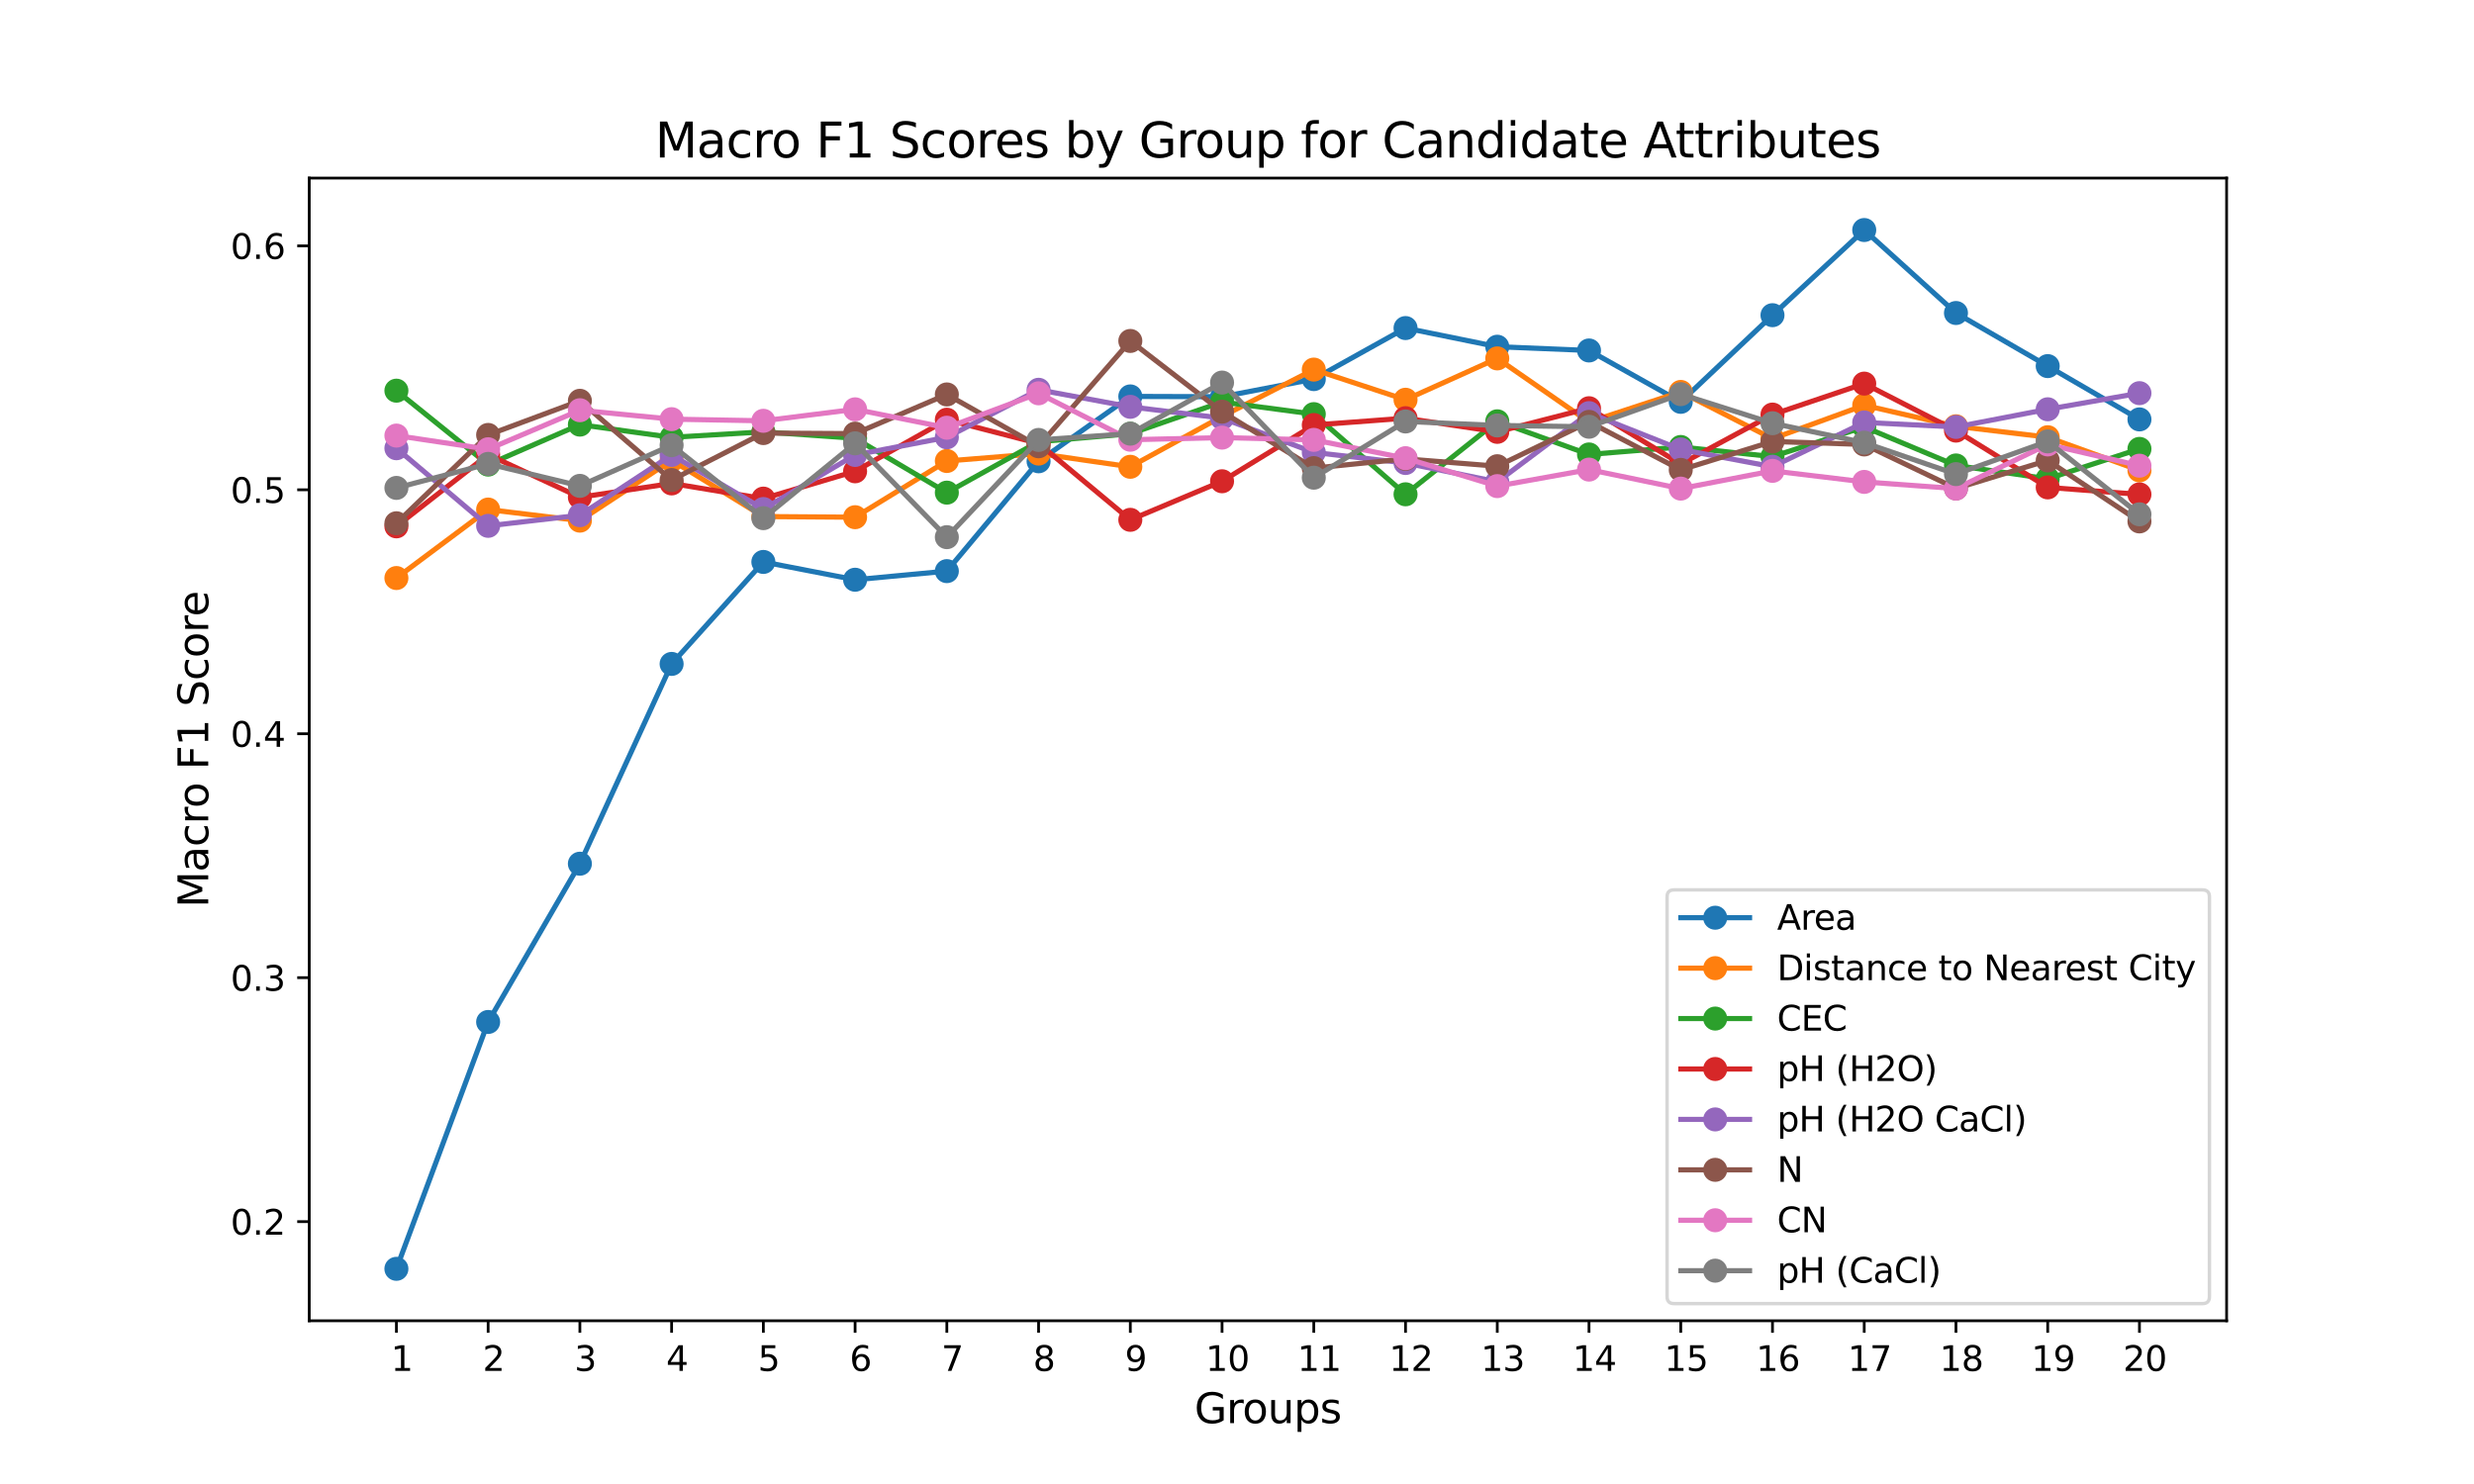 <?xml version="1.0" encoding="utf-8" standalone="no"?>
<!DOCTYPE svg PUBLIC "-//W3C//DTD SVG 1.1//EN"
  "http://www.w3.org/Graphics/SVG/1.1/DTD/svg11.dtd">
<svg xmlns:xlink="http://www.w3.org/1999/xlink" width="720pt" height="432pt" viewBox="0 0 720 432" xmlns="http://www.w3.org/2000/svg" version="1.1">
 <defs>
  <style type="text/css">*{stroke-linejoin: round; stroke-linecap: butt}</style>
 </defs>
 <g id="figure_1">
  <g id="patch_1">
   <path d="M 0 432 
L 720 432 
L 720 0 
L 0 0 
z
" style="fill: #ffffff"/>
  </g>
  <g id="axes_1">
   <g id="patch_2">
    <path d="M 90 384.48 
L 648 384.48 
L 648 51.84 
L 90 51.84 
z
" style="fill: #ffffff"/>
   </g>
   <g id="matplotlib.axis_1">
    <g id="xtick_1">
     <g id="line2d_1">
      <defs>
       <path id="m018e4e21be" d="M 0 0 
L 0 3.5 
" style="stroke: #000000; stroke-width: 0.8"/>
      </defs>
      <g>
       <use xlink:href="#m018e4e21be" x="115.364" y="384.48" style="stroke: #000000; stroke-width: 0.8"/>
      </g>
     </g>
     <g id="text_1">
      <!--  1 -->
      <g transform="translate(110.593 399.078) scale(0.1 -0.1)">
       <defs>
        <path id="DejaVuSans-20" transform="scale(0.016)"/>
        <path id="DejaVuSans-31" d="M 794 531 
L 1825 531 
L 1825 4091 
L 703 3866 
L 703 4441 
L 1819 4666 
L 2450 4666 
L 2450 531 
L 3481 531 
L 3481 0 
L 794 0 
L 794 531 
z
" transform="scale(0.016)"/>
       </defs>
       <use xlink:href="#DejaVuSans-20"/>
       <use xlink:href="#DejaVuSans-31" x="31.787"/>
      </g>
     </g>
    </g>
    <g id="xtick_2">
     <g id="line2d_2">
      <g>
       <use xlink:href="#m018e4e21be" x="142.062" y="384.48" style="stroke: #000000; stroke-width: 0.8"/>
      </g>
     </g>
     <g id="text_2">
      <!--  2 -->
      <g transform="translate(137.292 399.078) scale(0.1 -0.1)">
       <defs>
        <path id="DejaVuSans-32" d="M 1228 531 
L 3431 531 
L 3431 0 
L 469 0 
L 469 531 
Q 828 903 1448 1529 
Q 2069 2156 2228 2338 
Q 2531 2678 2651 2914 
Q 2772 3150 2772 3378 
Q 2772 3750 2511 3984 
Q 2250 4219 1831 4219 
Q 1534 4219 1204 4116 
Q 875 4013 500 3803 
L 500 4441 
Q 881 4594 1212 4672 
Q 1544 4750 1819 4750 
Q 2544 4750 2975 4387 
Q 3406 4025 3406 3419 
Q 3406 3131 3298 2873 
Q 3191 2616 2906 2266 
Q 2828 2175 2409 1742 
Q 1991 1309 1228 531 
z
" transform="scale(0.016)"/>
       </defs>
       <use xlink:href="#DejaVuSans-20"/>
       <use xlink:href="#DejaVuSans-32" x="31.787"/>
      </g>
     </g>
    </g>
    <g id="xtick_3">
     <g id="line2d_3">
      <g>
       <use xlink:href="#m018e4e21be" x="168.761" y="384.48" style="stroke: #000000; stroke-width: 0.8"/>
      </g>
     </g>
     <g id="text_3">
      <!--  3 -->
      <g transform="translate(163.99 399.078) scale(0.1 -0.1)">
       <defs>
        <path id="DejaVuSans-33" d="M 2597 2516 
Q 3050 2419 3304 2112 
Q 3559 1806 3559 1356 
Q 3559 666 3084 287 
Q 2609 -91 1734 -91 
Q 1441 -91 1130 -33 
Q 819 25 488 141 
L 488 750 
Q 750 597 1062 519 
Q 1375 441 1716 441 
Q 2309 441 2620 675 
Q 2931 909 2931 1356 
Q 2931 1769 2642 2001 
Q 2353 2234 1838 2234 
L 1294 2234 
L 1294 2753 
L 1863 2753 
Q 2328 2753 2575 2939 
Q 2822 3125 2822 3475 
Q 2822 3834 2567 4026 
Q 2313 4219 1838 4219 
Q 1578 4219 1281 4162 
Q 984 4106 628 3988 
L 628 4550 
Q 988 4650 1302 4700 
Q 1616 4750 1894 4750 
Q 2613 4750 3031 4423 
Q 3450 4097 3450 3541 
Q 3450 3153 3228 2886 
Q 3006 2619 2597 2516 
z
" transform="scale(0.016)"/>
       </defs>
       <use xlink:href="#DejaVuSans-20"/>
       <use xlink:href="#DejaVuSans-33" x="31.787"/>
      </g>
     </g>
    </g>
    <g id="xtick_4">
     <g id="line2d_4">
      <g>
       <use xlink:href="#m018e4e21be" x="195.459" y="384.48" style="stroke: #000000; stroke-width: 0.8"/>
      </g>
     </g>
     <g id="text_4">
      <!--  4 -->
      <g transform="translate(190.689 399.078) scale(0.1 -0.1)">
       <defs>
        <path id="DejaVuSans-34" d="M 2419 4116 
L 825 1625 
L 2419 1625 
L 2419 4116 
z
M 2253 4666 
L 3047 4666 
L 3047 1625 
L 3713 1625 
L 3713 1100 
L 3047 1100 
L 3047 0 
L 2419 0 
L 2419 1100 
L 313 1100 
L 313 1709 
L 2253 4666 
z
" transform="scale(0.016)"/>
       </defs>
       <use xlink:href="#DejaVuSans-20"/>
       <use xlink:href="#DejaVuSans-34" x="31.787"/>
      </g>
     </g>
    </g>
    <g id="xtick_5">
     <g id="line2d_5">
      <g>
       <use xlink:href="#m018e4e21be" x="222.158" y="384.48" style="stroke: #000000; stroke-width: 0.8"/>
      </g>
     </g>
     <g id="text_5">
      <!--  5 -->
      <g transform="translate(217.388 399.078) scale(0.1 -0.1)">
       <defs>
        <path id="DejaVuSans-35" d="M 691 4666 
L 3169 4666 
L 3169 4134 
L 1269 4134 
L 1269 2991 
Q 1406 3038 1543 3061 
Q 1681 3084 1819 3084 
Q 2600 3084 3056 2656 
Q 3513 2228 3513 1497 
Q 3513 744 3044 326 
Q 2575 -91 1722 -91 
Q 1428 -91 1123 -41 
Q 819 9 494 109 
L 494 744 
Q 775 591 1075 516 
Q 1375 441 1709 441 
Q 2250 441 2565 725 
Q 2881 1009 2881 1497 
Q 2881 1984 2565 2268 
Q 2250 2553 1709 2553 
Q 1456 2553 1204 2497 
Q 953 2441 691 2322 
L 691 4666 
z
" transform="scale(0.016)"/>
       </defs>
       <use xlink:href="#DejaVuSans-20"/>
       <use xlink:href="#DejaVuSans-35" x="31.787"/>
      </g>
     </g>
    </g>
    <g id="xtick_6">
     <g id="line2d_6">
      <g>
       <use xlink:href="#m018e4e21be" x="248.856" y="384.48" style="stroke: #000000; stroke-width: 0.8"/>
      </g>
     </g>
     <g id="text_6">
      <!--  6 -->
      <g transform="translate(244.086 399.078) scale(0.1 -0.1)">
       <defs>
        <path id="DejaVuSans-36" d="M 2113 2584 
Q 1688 2584 1439 2293 
Q 1191 2003 1191 1497 
Q 1191 994 1439 701 
Q 1688 409 2113 409 
Q 2538 409 2786 701 
Q 3034 994 3034 1497 
Q 3034 2003 2786 2293 
Q 2538 2584 2113 2584 
z
M 3366 4563 
L 3366 3988 
Q 3128 4100 2886 4159 
Q 2644 4219 2406 4219 
Q 1781 4219 1451 3797 
Q 1122 3375 1075 2522 
Q 1259 2794 1537 2939 
Q 1816 3084 2150 3084 
Q 2853 3084 3261 2657 
Q 3669 2231 3669 1497 
Q 3669 778 3244 343 
Q 2819 -91 2113 -91 
Q 1303 -91 875 529 
Q 447 1150 447 2328 
Q 447 3434 972 4092 
Q 1497 4750 2381 4750 
Q 2619 4750 2861 4703 
Q 3103 4656 3366 4563 
z
" transform="scale(0.016)"/>
       </defs>
       <use xlink:href="#DejaVuSans-20"/>
       <use xlink:href="#DejaVuSans-36" x="31.787"/>
      </g>
     </g>
    </g>
    <g id="xtick_7">
     <g id="line2d_7">
      <g>
       <use xlink:href="#m018e4e21be" x="275.555" y="384.48" style="stroke: #000000; stroke-width: 0.8"/>
      </g>
     </g>
     <g id="text_7">
      <!--  7 -->
      <g transform="translate(270.785 399.078) scale(0.1 -0.1)">
       <defs>
        <path id="DejaVuSans-37" d="M 525 4666 
L 3525 4666 
L 3525 4397 
L 1831 0 
L 1172 0 
L 2766 4134 
L 525 4134 
L 525 4666 
z
" transform="scale(0.016)"/>
       </defs>
       <use xlink:href="#DejaVuSans-20"/>
       <use xlink:href="#DejaVuSans-37" x="31.787"/>
      </g>
     </g>
    </g>
    <g id="xtick_8">
     <g id="line2d_8">
      <g>
       <use xlink:href="#m018e4e21be" x="302.254" y="384.48" style="stroke: #000000; stroke-width: 0.8"/>
      </g>
     </g>
     <g id="text_8">
      <!--  8 -->
      <g transform="translate(297.483 399.078) scale(0.1 -0.1)">
       <defs>
        <path id="DejaVuSans-38" d="M 2034 2216 
Q 1584 2216 1326 1975 
Q 1069 1734 1069 1313 
Q 1069 891 1326 650 
Q 1584 409 2034 409 
Q 2484 409 2743 651 
Q 3003 894 3003 1313 
Q 3003 1734 2745 1975 
Q 2488 2216 2034 2216 
z
M 1403 2484 
Q 997 2584 770 2862 
Q 544 3141 544 3541 
Q 544 4100 942 4425 
Q 1341 4750 2034 4750 
Q 2731 4750 3128 4425 
Q 3525 4100 3525 3541 
Q 3525 3141 3298 2862 
Q 3072 2584 2669 2484 
Q 3125 2378 3379 2068 
Q 3634 1759 3634 1313 
Q 3634 634 3220 271 
Q 2806 -91 2034 -91 
Q 1263 -91 848 271 
Q 434 634 434 1313 
Q 434 1759 690 2068 
Q 947 2378 1403 2484 
z
M 1172 3481 
Q 1172 3119 1398 2916 
Q 1625 2713 2034 2713 
Q 2441 2713 2670 2916 
Q 2900 3119 2900 3481 
Q 2900 3844 2670 4047 
Q 2441 4250 2034 4250 
Q 1625 4250 1398 4047 
Q 1172 3844 1172 3481 
z
" transform="scale(0.016)"/>
       </defs>
       <use xlink:href="#DejaVuSans-20"/>
       <use xlink:href="#DejaVuSans-38" x="31.787"/>
      </g>
     </g>
    </g>
    <g id="xtick_9">
     <g id="line2d_9">
      <g>
       <use xlink:href="#m018e4e21be" x="328.952" y="384.48" style="stroke: #000000; stroke-width: 0.8"/>
      </g>
     </g>
     <g id="text_9">
      <!--  9 -->
      <g transform="translate(324.182 399.078) scale(0.1 -0.1)">
       <defs>
        <path id="DejaVuSans-39" d="M 703 97 
L 703 672 
Q 941 559 1184 500 
Q 1428 441 1663 441 
Q 2288 441 2617 861 
Q 2947 1281 2994 2138 
Q 2813 1869 2534 1725 
Q 2256 1581 1919 1581 
Q 1219 1581 811 2004 
Q 403 2428 403 3163 
Q 403 3881 828 4315 
Q 1253 4750 1959 4750 
Q 2769 4750 3195 4129 
Q 3622 3509 3622 2328 
Q 3622 1225 3098 567 
Q 2575 -91 1691 -91 
Q 1453 -91 1209 -44 
Q 966 3 703 97 
z
M 1959 2075 
Q 2384 2075 2632 2365 
Q 2881 2656 2881 3163 
Q 2881 3666 2632 3958 
Q 2384 4250 1959 4250 
Q 1534 4250 1286 3958 
Q 1038 3666 1038 3163 
Q 1038 2656 1286 2365 
Q 1534 2075 1959 2075 
z
" transform="scale(0.016)"/>
       </defs>
       <use xlink:href="#DejaVuSans-20"/>
       <use xlink:href="#DejaVuSans-39" x="31.787"/>
      </g>
     </g>
    </g>
    <g id="xtick_10">
     <g id="line2d_10">
      <g>
       <use xlink:href="#m018e4e21be" x="355.651" y="384.48" style="stroke: #000000; stroke-width: 0.8"/>
      </g>
     </g>
     <g id="text_10">
      <!--  10 -->
      <g transform="translate(347.699 399.078) scale(0.1 -0.1)">
       <defs>
        <path id="DejaVuSans-30" d="M 2034 4250 
Q 1547 4250 1301 3770 
Q 1056 3291 1056 2328 
Q 1056 1369 1301 889 
Q 1547 409 2034 409 
Q 2525 409 2770 889 
Q 3016 1369 3016 2328 
Q 3016 3291 2770 3770 
Q 2525 4250 2034 4250 
z
M 2034 4750 
Q 2819 4750 3233 4129 
Q 3647 3509 3647 2328 
Q 3647 1150 3233 529 
Q 2819 -91 2034 -91 
Q 1250 -91 836 529 
Q 422 1150 422 2328 
Q 422 3509 836 4129 
Q 1250 4750 2034 4750 
z
" transform="scale(0.016)"/>
       </defs>
       <use xlink:href="#DejaVuSans-20"/>
       <use xlink:href="#DejaVuSans-31" x="31.787"/>
       <use xlink:href="#DejaVuSans-30" x="95.41"/>
      </g>
     </g>
    </g>
    <g id="xtick_11">
     <g id="line2d_11">
      <g>
       <use xlink:href="#m018e4e21be" x="382.349" y="384.48" style="stroke: #000000; stroke-width: 0.8"/>
      </g>
     </g>
     <g id="text_11">
      <!--  11 -->
      <g transform="translate(374.398 399.078) scale(0.1 -0.1)">
       <use xlink:href="#DejaVuSans-20"/>
       <use xlink:href="#DejaVuSans-31" x="31.787"/>
       <use xlink:href="#DejaVuSans-31" x="95.41"/>
      </g>
     </g>
    </g>
    <g id="xtick_12">
     <g id="line2d_12">
      <g>
       <use xlink:href="#m018e4e21be" x="409.048" y="384.48" style="stroke: #000000; stroke-width: 0.8"/>
      </g>
     </g>
     <g id="text_12">
      <!--  12 -->
      <g transform="translate(401.096 399.078) scale(0.1 -0.1)">
       <use xlink:href="#DejaVuSans-20"/>
       <use xlink:href="#DejaVuSans-31" x="31.787"/>
       <use xlink:href="#DejaVuSans-32" x="95.41"/>
      </g>
     </g>
    </g>
    <g id="xtick_13">
     <g id="line2d_13">
      <g>
       <use xlink:href="#m018e4e21be" x="435.746" y="384.48" style="stroke: #000000; stroke-width: 0.8"/>
      </g>
     </g>
     <g id="text_13">
      <!--  13 -->
      <g transform="translate(427.795 399.078) scale(0.1 -0.1)">
       <use xlink:href="#DejaVuSans-20"/>
       <use xlink:href="#DejaVuSans-31" x="31.787"/>
       <use xlink:href="#DejaVuSans-33" x="95.41"/>
      </g>
     </g>
    </g>
    <g id="xtick_14">
     <g id="line2d_14">
      <g>
       <use xlink:href="#m018e4e21be" x="462.445" y="384.48" style="stroke: #000000; stroke-width: 0.8"/>
      </g>
     </g>
     <g id="text_14">
      <!--  14 -->
      <g transform="translate(454.493 399.078) scale(0.1 -0.1)">
       <use xlink:href="#DejaVuSans-20"/>
       <use xlink:href="#DejaVuSans-31" x="31.787"/>
       <use xlink:href="#DejaVuSans-34" x="95.41"/>
      </g>
     </g>
    </g>
    <g id="xtick_15">
     <g id="line2d_15">
      <g>
       <use xlink:href="#m018e4e21be" x="489.144" y="384.48" style="stroke: #000000; stroke-width: 0.8"/>
      </g>
     </g>
     <g id="text_15">
      <!--  15 -->
      <g transform="translate(481.192 399.078) scale(0.1 -0.1)">
       <use xlink:href="#DejaVuSans-20"/>
       <use xlink:href="#DejaVuSans-31" x="31.787"/>
       <use xlink:href="#DejaVuSans-35" x="95.41"/>
      </g>
     </g>
    </g>
    <g id="xtick_16">
     <g id="line2d_16">
      <g>
       <use xlink:href="#m018e4e21be" x="515.842" y="384.48" style="stroke: #000000; stroke-width: 0.8"/>
      </g>
     </g>
     <g id="text_16">
      <!--  16 -->
      <g transform="translate(507.891 399.078) scale(0.1 -0.1)">
       <use xlink:href="#DejaVuSans-20"/>
       <use xlink:href="#DejaVuSans-31" x="31.787"/>
       <use xlink:href="#DejaVuSans-36" x="95.41"/>
      </g>
     </g>
    </g>
    <g id="xtick_17">
     <g id="line2d_17">
      <g>
       <use xlink:href="#m018e4e21be" x="542.541" y="384.48" style="stroke: #000000; stroke-width: 0.8"/>
      </g>
     </g>
     <g id="text_17">
      <!--  17 -->
      <g transform="translate(534.589 399.078) scale(0.1 -0.1)">
       <use xlink:href="#DejaVuSans-20"/>
       <use xlink:href="#DejaVuSans-31" x="31.787"/>
       <use xlink:href="#DejaVuSans-37" x="95.41"/>
      </g>
     </g>
    </g>
    <g id="xtick_18">
     <g id="line2d_18">
      <g>
       <use xlink:href="#m018e4e21be" x="569.239" y="384.48" style="stroke: #000000; stroke-width: 0.8"/>
      </g>
     </g>
     <g id="text_18">
      <!--  18 -->
      <g transform="translate(561.288 399.078) scale(0.1 -0.1)">
       <use xlink:href="#DejaVuSans-20"/>
       <use xlink:href="#DejaVuSans-31" x="31.787"/>
       <use xlink:href="#DejaVuSans-38" x="95.41"/>
      </g>
     </g>
    </g>
    <g id="xtick_19">
     <g id="line2d_19">
      <g>
       <use xlink:href="#m018e4e21be" x="595.938" y="384.48" style="stroke: #000000; stroke-width: 0.8"/>
      </g>
     </g>
     <g id="text_19">
      <!--  19 -->
      <g transform="translate(587.986 399.078) scale(0.1 -0.1)">
       <use xlink:href="#DejaVuSans-20"/>
       <use xlink:href="#DejaVuSans-31" x="31.787"/>
       <use xlink:href="#DejaVuSans-39" x="95.41"/>
      </g>
     </g>
    </g>
    <g id="xtick_20">
     <g id="line2d_20">
      <g>
       <use xlink:href="#m018e4e21be" x="622.636" y="384.48" style="stroke: #000000; stroke-width: 0.8"/>
      </g>
     </g>
     <g id="text_20">
      <!--  20 -->
      <g transform="translate(614.685 399.078) scale(0.1 -0.1)">
       <use xlink:href="#DejaVuSans-20"/>
       <use xlink:href="#DejaVuSans-32" x="31.787"/>
       <use xlink:href="#DejaVuSans-30" x="95.41"/>
      </g>
     </g>
    </g>
    <g id="text_21">
     <!-- Groups -->
     <g transform="translate(347.611 414.276) scale(0.12 -0.12)">
      <defs>
       <path id="DejaVuSans-47" d="M 3809 666 
L 3809 1919 
L 2778 1919 
L 2778 2438 
L 4434 2438 
L 4434 434 
Q 4069 175 3628 42 
Q 3188 -91 2688 -91 
Q 1594 -91 976 548 
Q 359 1188 359 2328 
Q 359 3472 976 4111 
Q 1594 4750 2688 4750 
Q 3144 4750 3555 4637 
Q 3966 4525 4313 4306 
L 4313 3634 
Q 3963 3931 3569 4081 
Q 3175 4231 2741 4231 
Q 1884 4231 1454 3753 
Q 1025 3275 1025 2328 
Q 1025 1384 1454 906 
Q 1884 428 2741 428 
Q 3075 428 3337 486 
Q 3600 544 3809 666 
z
" transform="scale(0.016)"/>
       <path id="DejaVuSans-72" d="M 2631 2963 
Q 2534 3019 2420 3045 
Q 2306 3072 2169 3072 
Q 1681 3072 1420 2755 
Q 1159 2438 1159 1844 
L 1159 0 
L 581 0 
L 581 3500 
L 1159 3500 
L 1159 2956 
Q 1341 3275 1631 3429 
Q 1922 3584 2338 3584 
Q 2397 3584 2469 3576 
Q 2541 3569 2628 3553 
L 2631 2963 
z
" transform="scale(0.016)"/>
       <path id="DejaVuSans-6f" d="M 1959 3097 
Q 1497 3097 1228 2736 
Q 959 2375 959 1747 
Q 959 1119 1226 758 
Q 1494 397 1959 397 
Q 2419 397 2687 759 
Q 2956 1122 2956 1747 
Q 2956 2369 2687 2733 
Q 2419 3097 1959 3097 
z
M 1959 3584 
Q 2709 3584 3137 3096 
Q 3566 2609 3566 1747 
Q 3566 888 3137 398 
Q 2709 -91 1959 -91 
Q 1206 -91 779 398 
Q 353 888 353 1747 
Q 353 2609 779 3096 
Q 1206 3584 1959 3584 
z
" transform="scale(0.016)"/>
       <path id="DejaVuSans-75" d="M 544 1381 
L 544 3500 
L 1119 3500 
L 1119 1403 
Q 1119 906 1312 657 
Q 1506 409 1894 409 
Q 2359 409 2629 706 
Q 2900 1003 2900 1516 
L 2900 3500 
L 3475 3500 
L 3475 0 
L 2900 0 
L 2900 538 
Q 2691 219 2414 64 
Q 2138 -91 1772 -91 
Q 1169 -91 856 284 
Q 544 659 544 1381 
z
M 1991 3584 
L 1991 3584 
z
" transform="scale(0.016)"/>
       <path id="DejaVuSans-70" d="M 1159 525 
L 1159 -1331 
L 581 -1331 
L 581 3500 
L 1159 3500 
L 1159 2969 
Q 1341 3281 1617 3432 
Q 1894 3584 2278 3584 
Q 2916 3584 3314 3078 
Q 3713 2572 3713 1747 
Q 3713 922 3314 415 
Q 2916 -91 2278 -91 
Q 1894 -91 1617 61 
Q 1341 213 1159 525 
z
M 3116 1747 
Q 3116 2381 2855 2742 
Q 2594 3103 2138 3103 
Q 1681 3103 1420 2742 
Q 1159 2381 1159 1747 
Q 1159 1113 1420 752 
Q 1681 391 2138 391 
Q 2594 391 2855 752 
Q 3116 1113 3116 1747 
z
" transform="scale(0.016)"/>
       <path id="DejaVuSans-73" d="M 2834 3397 
L 2834 2853 
Q 2591 2978 2328 3040 
Q 2066 3103 1784 3103 
Q 1356 3103 1142 2972 
Q 928 2841 928 2578 
Q 928 2378 1081 2264 
Q 1234 2150 1697 2047 
L 1894 2003 
Q 2506 1872 2764 1633 
Q 3022 1394 3022 966 
Q 3022 478 2636 193 
Q 2250 -91 1575 -91 
Q 1294 -91 989 -36 
Q 684 19 347 128 
L 347 722 
Q 666 556 975 473 
Q 1284 391 1588 391 
Q 1994 391 2212 530 
Q 2431 669 2431 922 
Q 2431 1156 2273 1281 
Q 2116 1406 1581 1522 
L 1381 1569 
Q 847 1681 609 1914 
Q 372 2147 372 2553 
Q 372 3047 722 3315 
Q 1072 3584 1716 3584 
Q 2034 3584 2315 3537 
Q 2597 3491 2834 3397 
z
" transform="scale(0.016)"/>
      </defs>
      <use xlink:href="#DejaVuSans-47"/>
      <use xlink:href="#DejaVuSans-72" x="77.49"/>
      <use xlink:href="#DejaVuSans-6f" x="116.354"/>
      <use xlink:href="#DejaVuSans-75" x="177.535"/>
      <use xlink:href="#DejaVuSans-70" x="240.914"/>
      <use xlink:href="#DejaVuSans-73" x="304.391"/>
     </g>
    </g>
   </g>
   <g id="matplotlib.axis_2">
    <g id="ytick_1">
     <g id="line2d_21">
      <defs>
       <path id="m9adce48fcd" d="M 0 0 
L -3.5 0 
" style="stroke: #000000; stroke-width: 0.8"/>
      </defs>
      <g>
       <use xlink:href="#m9adce48fcd" x="90" y="355.618" style="stroke: #000000; stroke-width: 0.8"/>
      </g>
     </g>
     <g id="text_22">
      <!-- 0.2 -->
      <g transform="translate(67.097 359.417) scale(0.1 -0.1)">
       <defs>
        <path id="DejaVuSans-2e" d="M 684 794 
L 1344 794 
L 1344 0 
L 684 0 
L 684 794 
z
" transform="scale(0.016)"/>
       </defs>
       <use xlink:href="#DejaVuSans-30"/>
       <use xlink:href="#DejaVuSans-2e" x="63.623"/>
       <use xlink:href="#DejaVuSans-32" x="95.41"/>
      </g>
     </g>
    </g>
    <g id="ytick_2">
     <g id="line2d_22">
      <g>
       <use xlink:href="#m9adce48fcd" x="90" y="284.606" style="stroke: #000000; stroke-width: 0.8"/>
      </g>
     </g>
     <g id="text_23">
      <!-- 0.3 -->
      <g transform="translate(67.097 288.405) scale(0.1 -0.1)">
       <use xlink:href="#DejaVuSans-30"/>
       <use xlink:href="#DejaVuSans-2e" x="63.623"/>
       <use xlink:href="#DejaVuSans-33" x="95.41"/>
      </g>
     </g>
    </g>
    <g id="ytick_3">
     <g id="line2d_23">
      <g>
       <use xlink:href="#m9adce48fcd" x="90" y="213.595" style="stroke: #000000; stroke-width: 0.8"/>
      </g>
     </g>
     <g id="text_24">
      <!-- 0.4 -->
      <g transform="translate(67.097 217.394) scale(0.1 -0.1)">
       <use xlink:href="#DejaVuSans-30"/>
       <use xlink:href="#DejaVuSans-2e" x="63.623"/>
       <use xlink:href="#DejaVuSans-34" x="95.41"/>
      </g>
     </g>
    </g>
    <g id="ytick_4">
     <g id="line2d_24">
      <g>
       <use xlink:href="#m9adce48fcd" x="90" y="142.583" style="stroke: #000000; stroke-width: 0.8"/>
      </g>
     </g>
     <g id="text_25">
      <!-- 0.5 -->
      <g transform="translate(67.097 146.383) scale(0.1 -0.1)">
       <use xlink:href="#DejaVuSans-30"/>
       <use xlink:href="#DejaVuSans-2e" x="63.623"/>
       <use xlink:href="#DejaVuSans-35" x="95.41"/>
      </g>
     </g>
    </g>
    <g id="ytick_5">
     <g id="line2d_25">
      <g>
       <use xlink:href="#m9adce48fcd" x="90" y="71.572" style="stroke: #000000; stroke-width: 0.8"/>
      </g>
     </g>
     <g id="text_26">
      <!-- 0.6 -->
      <g transform="translate(67.097 75.371) scale(0.1 -0.1)">
       <use xlink:href="#DejaVuSans-30"/>
       <use xlink:href="#DejaVuSans-2e" x="63.623"/>
       <use xlink:href="#DejaVuSans-36" x="95.41"/>
      </g>
     </g>
    </g>
    <g id="text_27">
     <!-- Macro F1 Score -->
     <g transform="translate(60.601 264.201) rotate(-90) scale(0.12 -0.12)">
      <defs>
       <path id="DejaVuSans-4d" d="M 628 4666 
L 1569 4666 
L 2759 1491 
L 3956 4666 
L 4897 4666 
L 4897 0 
L 4281 0 
L 4281 4097 
L 3078 897 
L 2444 897 
L 1241 4097 
L 1241 0 
L 628 0 
L 628 4666 
z
" transform="scale(0.016)"/>
       <path id="DejaVuSans-61" d="M 2194 1759 
Q 1497 1759 1228 1600 
Q 959 1441 959 1056 
Q 959 750 1161 570 
Q 1363 391 1709 391 
Q 2188 391 2477 730 
Q 2766 1069 2766 1631 
L 2766 1759 
L 2194 1759 
z
M 3341 1997 
L 3341 0 
L 2766 0 
L 2766 531 
Q 2569 213 2275 61 
Q 1981 -91 1556 -91 
Q 1019 -91 701 211 
Q 384 513 384 1019 
Q 384 1609 779 1909 
Q 1175 2209 1959 2209 
L 2766 2209 
L 2766 2266 
Q 2766 2663 2505 2880 
Q 2244 3097 1772 3097 
Q 1472 3097 1187 3025 
Q 903 2953 641 2809 
L 641 3341 
Q 956 3463 1253 3523 
Q 1550 3584 1831 3584 
Q 2591 3584 2966 3190 
Q 3341 2797 3341 1997 
z
" transform="scale(0.016)"/>
       <path id="DejaVuSans-63" d="M 3122 3366 
L 3122 2828 
Q 2878 2963 2633 3030 
Q 2388 3097 2138 3097 
Q 1578 3097 1268 2742 
Q 959 2388 959 1747 
Q 959 1106 1268 751 
Q 1578 397 2138 397 
Q 2388 397 2633 464 
Q 2878 531 3122 666 
L 3122 134 
Q 2881 22 2623 -34 
Q 2366 -91 2075 -91 
Q 1284 -91 818 406 
Q 353 903 353 1747 
Q 353 2603 823 3093 
Q 1294 3584 2113 3584 
Q 2378 3584 2631 3529 
Q 2884 3475 3122 3366 
z
" transform="scale(0.016)"/>
       <path id="DejaVuSans-46" d="M 628 4666 
L 3309 4666 
L 3309 4134 
L 1259 4134 
L 1259 2759 
L 3109 2759 
L 3109 2228 
L 1259 2228 
L 1259 0 
L 628 0 
L 628 4666 
z
" transform="scale(0.016)"/>
       <path id="DejaVuSans-53" d="M 3425 4513 
L 3425 3897 
Q 3066 4069 2747 4153 
Q 2428 4238 2131 4238 
Q 1616 4238 1336 4038 
Q 1056 3838 1056 3469 
Q 1056 3159 1242 3001 
Q 1428 2844 1947 2747 
L 2328 2669 
Q 3034 2534 3370 2195 
Q 3706 1856 3706 1288 
Q 3706 609 3251 259 
Q 2797 -91 1919 -91 
Q 1588 -91 1214 -16 
Q 841 59 441 206 
L 441 856 
Q 825 641 1194 531 
Q 1563 422 1919 422 
Q 2459 422 2753 634 
Q 3047 847 3047 1241 
Q 3047 1584 2836 1778 
Q 2625 1972 2144 2069 
L 1759 2144 
Q 1053 2284 737 2584 
Q 422 2884 422 3419 
Q 422 4038 858 4394 
Q 1294 4750 2059 4750 
Q 2388 4750 2728 4690 
Q 3069 4631 3425 4513 
z
" transform="scale(0.016)"/>
       <path id="DejaVuSans-65" d="M 3597 1894 
L 3597 1613 
L 953 1613 
Q 991 1019 1311 708 
Q 1631 397 2203 397 
Q 2534 397 2845 478 
Q 3156 559 3463 722 
L 3463 178 
Q 3153 47 2828 -22 
Q 2503 -91 2169 -91 
Q 1331 -91 842 396 
Q 353 884 353 1716 
Q 353 2575 817 3079 
Q 1281 3584 2069 3584 
Q 2775 3584 3186 3129 
Q 3597 2675 3597 1894 
z
M 3022 2063 
Q 3016 2534 2758 2815 
Q 2500 3097 2075 3097 
Q 1594 3097 1305 2825 
Q 1016 2553 972 2059 
L 3022 2063 
z
" transform="scale(0.016)"/>
      </defs>
      <use xlink:href="#DejaVuSans-4d"/>
      <use xlink:href="#DejaVuSans-61" x="86.279"/>
      <use xlink:href="#DejaVuSans-63" x="147.559"/>
      <use xlink:href="#DejaVuSans-72" x="202.539"/>
      <use xlink:href="#DejaVuSans-6f" x="241.402"/>
      <use xlink:href="#DejaVuSans-20" x="302.584"/>
      <use xlink:href="#DejaVuSans-46" x="334.371"/>
      <use xlink:href="#DejaVuSans-31" x="391.891"/>
      <use xlink:href="#DejaVuSans-20" x="455.514"/>
      <use xlink:href="#DejaVuSans-53" x="487.301"/>
      <use xlink:href="#DejaVuSans-63" x="550.777"/>
      <use xlink:href="#DejaVuSans-6f" x="605.758"/>
      <use xlink:href="#DejaVuSans-72" x="666.939"/>
      <use xlink:href="#DejaVuSans-65" x="705.803"/>
     </g>
    </g>
   </g>
   <g id="line2d_26">
    <path d="M 115.364 369.36 
L 142.062 297.501 
L 168.761 251.432 
L 195.459 193.269 
L 222.158 163.582 
L 248.856 168.764 
L 275.555 166.259 
L 302.254 134.284 
L 328.952 115.4 
L 355.651 115.49 
L 382.349 110.364 
L 409.048 95.5 
L 435.746 100.932 
L 462.445 102.022 
L 489.144 116.979 
L 515.842 91.752 
L 542.541 66.96 
L 569.239 91.117 
L 595.938 106.574 
L 622.636 122.091 
" clip-path="url(#pab95976095)" style="fill: none; stroke: #1f77b4; stroke-width: 1.5; stroke-linecap: square"/>
    <defs>
     <path id="m74a4e39fdb" d="M 0 3 
C 0.796 3 1.559 2.684 2.121 2.121 
C 2.684 1.559 3 0.796 3 0 
C 3 -0.796 2.684 -1.559 2.121 -2.121 
C 1.559 -2.684 0.796 -3 0 -3 
C -0.796 -3 -1.559 -2.684 -2.121 -2.121 
C -2.684 -1.559 -3 -0.796 -3 0 
C -3 0.796 -2.684 1.559 -2.121 2.121 
C -1.559 2.684 -0.796 3 0 3 
z
" style="stroke: #1f77b4"/>
    </defs>
    <g clip-path="url(#pab95976095)">
     <use xlink:href="#m74a4e39fdb" x="115.364" y="369.36" style="fill: #1f77b4; stroke: #1f77b4"/>
     <use xlink:href="#m74a4e39fdb" x="142.062" y="297.501" style="fill: #1f77b4; stroke: #1f77b4"/>
     <use xlink:href="#m74a4e39fdb" x="168.761" y="251.432" style="fill: #1f77b4; stroke: #1f77b4"/>
     <use xlink:href="#m74a4e39fdb" x="195.459" y="193.269" style="fill: #1f77b4; stroke: #1f77b4"/>
     <use xlink:href="#m74a4e39fdb" x="222.158" y="163.582" style="fill: #1f77b4; stroke: #1f77b4"/>
     <use xlink:href="#m74a4e39fdb" x="248.856" y="168.764" style="fill: #1f77b4; stroke: #1f77b4"/>
     <use xlink:href="#m74a4e39fdb" x="275.555" y="166.259" style="fill: #1f77b4; stroke: #1f77b4"/>
     <use xlink:href="#m74a4e39fdb" x="302.254" y="134.284" style="fill: #1f77b4; stroke: #1f77b4"/>
     <use xlink:href="#m74a4e39fdb" x="328.952" y="115.4" style="fill: #1f77b4; stroke: #1f77b4"/>
     <use xlink:href="#m74a4e39fdb" x="355.651" y="115.49" style="fill: #1f77b4; stroke: #1f77b4"/>
     <use xlink:href="#m74a4e39fdb" x="382.349" y="110.364" style="fill: #1f77b4; stroke: #1f77b4"/>
     <use xlink:href="#m74a4e39fdb" x="409.048" y="95.5" style="fill: #1f77b4; stroke: #1f77b4"/>
     <use xlink:href="#m74a4e39fdb" x="435.746" y="100.932" style="fill: #1f77b4; stroke: #1f77b4"/>
     <use xlink:href="#m74a4e39fdb" x="462.445" y="102.022" style="fill: #1f77b4; stroke: #1f77b4"/>
     <use xlink:href="#m74a4e39fdb" x="489.144" y="116.979" style="fill: #1f77b4; stroke: #1f77b4"/>
     <use xlink:href="#m74a4e39fdb" x="515.842" y="91.752" style="fill: #1f77b4; stroke: #1f77b4"/>
     <use xlink:href="#m74a4e39fdb" x="542.541" y="66.96" style="fill: #1f77b4; stroke: #1f77b4"/>
     <use xlink:href="#m74a4e39fdb" x="569.239" y="91.117" style="fill: #1f77b4; stroke: #1f77b4"/>
     <use xlink:href="#m74a4e39fdb" x="595.938" y="106.574" style="fill: #1f77b4; stroke: #1f77b4"/>
     <use xlink:href="#m74a4e39fdb" x="622.636" y="122.091" style="fill: #1f77b4; stroke: #1f77b4"/>
    </g>
   </g>
   <g id="line2d_27">
    <path d="M 115.364 168.27 
L 142.062 148.333 
L 168.761 151.562 
L 195.459 133.984 
L 222.158 150.373 
L 248.856 150.559 
L 275.555 134.2 
L 302.254 132.038 
L 328.952 135.886 
L 355.651 121.225 
L 382.349 107.589 
L 409.048 116.37 
L 435.746 104.332 
L 462.445 122.848 
L 489.144 114.095 
L 515.842 127.709 
L 542.541 117.973 
L 569.239 124.092 
L 595.938 127.273 
L 622.636 136.935 
" clip-path="url(#pab95976095)" style="fill: none; stroke: #ff7f0e; stroke-width: 1.5; stroke-linecap: square"/>
    <defs>
     <path id="mec089eee68" d="M 0 3 
C 0.796 3 1.559 2.684 2.121 2.121 
C 2.684 1.559 3 0.796 3 0 
C 3 -0.796 2.684 -1.559 2.121 -2.121 
C 1.559 -2.684 0.796 -3 0 -3 
C -0.796 -3 -1.559 -2.684 -2.121 -2.121 
C -2.684 -1.559 -3 -0.796 -3 0 
C -3 0.796 -2.684 1.559 -2.121 2.121 
C -1.559 2.684 -0.796 3 0 3 
z
" style="stroke: #ff7f0e"/>
    </defs>
    <g clip-path="url(#pab95976095)">
     <use xlink:href="#mec089eee68" x="115.364" y="168.27" style="fill: #ff7f0e; stroke: #ff7f0e"/>
     <use xlink:href="#mec089eee68" x="142.062" y="148.333" style="fill: #ff7f0e; stroke: #ff7f0e"/>
     <use xlink:href="#mec089eee68" x="168.761" y="151.562" style="fill: #ff7f0e; stroke: #ff7f0e"/>
     <use xlink:href="#mec089eee68" x="195.459" y="133.984" style="fill: #ff7f0e; stroke: #ff7f0e"/>
     <use xlink:href="#mec089eee68" x="222.158" y="150.373" style="fill: #ff7f0e; stroke: #ff7f0e"/>
     <use xlink:href="#mec089eee68" x="248.856" y="150.559" style="fill: #ff7f0e; stroke: #ff7f0e"/>
     <use xlink:href="#mec089eee68" x="275.555" y="134.2" style="fill: #ff7f0e; stroke: #ff7f0e"/>
     <use xlink:href="#mec089eee68" x="302.254" y="132.038" style="fill: #ff7f0e; stroke: #ff7f0e"/>
     <use xlink:href="#mec089eee68" x="328.952" y="135.886" style="fill: #ff7f0e; stroke: #ff7f0e"/>
     <use xlink:href="#mec089eee68" x="355.651" y="121.225" style="fill: #ff7f0e; stroke: #ff7f0e"/>
     <use xlink:href="#mec089eee68" x="382.349" y="107.589" style="fill: #ff7f0e; stroke: #ff7f0e"/>
     <use xlink:href="#mec089eee68" x="409.048" y="116.37" style="fill: #ff7f0e; stroke: #ff7f0e"/>
     <use xlink:href="#mec089eee68" x="435.746" y="104.332" style="fill: #ff7f0e; stroke: #ff7f0e"/>
     <use xlink:href="#mec089eee68" x="462.445" y="122.848" style="fill: #ff7f0e; stroke: #ff7f0e"/>
     <use xlink:href="#mec089eee68" x="489.144" y="114.095" style="fill: #ff7f0e; stroke: #ff7f0e"/>
     <use xlink:href="#mec089eee68" x="515.842" y="127.709" style="fill: #ff7f0e; stroke: #ff7f0e"/>
     <use xlink:href="#mec089eee68" x="542.541" y="117.973" style="fill: #ff7f0e; stroke: #ff7f0e"/>
     <use xlink:href="#mec089eee68" x="569.239" y="124.092" style="fill: #ff7f0e; stroke: #ff7f0e"/>
     <use xlink:href="#mec089eee68" x="595.938" y="127.273" style="fill: #ff7f0e; stroke: #ff7f0e"/>
     <use xlink:href="#mec089eee68" x="622.636" y="136.935" style="fill: #ff7f0e; stroke: #ff7f0e"/>
    </g>
   </g>
   <g id="line2d_28">
    <path d="M 115.364 113.726 
L 142.062 135.244 
L 168.761 123.609 
L 195.459 127.313 
L 222.158 125.722 
L 248.856 127.583 
L 275.555 143.409 
L 302.254 128.582 
L 328.952 126.27 
L 355.651 117.023 
L 382.349 120.553 
L 409.048 143.891 
L 435.746 122.645 
L 462.445 132.293 
L 489.144 130.118 
L 515.842 132.927 
L 542.541 124.28 
L 569.239 135.494 
L 595.938 139.389 
L 622.636 130.674 
" clip-path="url(#pab95976095)" style="fill: none; stroke: #2ca02c; stroke-width: 1.5; stroke-linecap: square"/>
    <defs>
     <path id="m968140db7e" d="M 0 3 
C 0.796 3 1.559 2.684 2.121 2.121 
C 2.684 1.559 3 0.796 3 0 
C 3 -0.796 2.684 -1.559 2.121 -2.121 
C 1.559 -2.684 0.796 -3 0 -3 
C -0.796 -3 -1.559 -2.684 -2.121 -2.121 
C -2.684 -1.559 -3 -0.796 -3 0 
C -3 0.796 -2.684 1.559 -2.121 2.121 
C -1.559 2.684 -0.796 3 0 3 
z
" style="stroke: #2ca02c"/>
    </defs>
    <g clip-path="url(#pab95976095)">
     <use xlink:href="#m968140db7e" x="115.364" y="113.726" style="fill: #2ca02c; stroke: #2ca02c"/>
     <use xlink:href="#m968140db7e" x="142.062" y="135.244" style="fill: #2ca02c; stroke: #2ca02c"/>
     <use xlink:href="#m968140db7e" x="168.761" y="123.609" style="fill: #2ca02c; stroke: #2ca02c"/>
     <use xlink:href="#m968140db7e" x="195.459" y="127.313" style="fill: #2ca02c; stroke: #2ca02c"/>
     <use xlink:href="#m968140db7e" x="222.158" y="125.722" style="fill: #2ca02c; stroke: #2ca02c"/>
     <use xlink:href="#m968140db7e" x="248.856" y="127.583" style="fill: #2ca02c; stroke: #2ca02c"/>
     <use xlink:href="#m968140db7e" x="275.555" y="143.409" style="fill: #2ca02c; stroke: #2ca02c"/>
     <use xlink:href="#m968140db7e" x="302.254" y="128.582" style="fill: #2ca02c; stroke: #2ca02c"/>
     <use xlink:href="#m968140db7e" x="328.952" y="126.27" style="fill: #2ca02c; stroke: #2ca02c"/>
     <use xlink:href="#m968140db7e" x="355.651" y="117.023" style="fill: #2ca02c; stroke: #2ca02c"/>
     <use xlink:href="#m968140db7e" x="382.349" y="120.553" style="fill: #2ca02c; stroke: #2ca02c"/>
     <use xlink:href="#m968140db7e" x="409.048" y="143.891" style="fill: #2ca02c; stroke: #2ca02c"/>
     <use xlink:href="#m968140db7e" x="435.746" y="122.645" style="fill: #2ca02c; stroke: #2ca02c"/>
     <use xlink:href="#m968140db7e" x="462.445" y="132.293" style="fill: #2ca02c; stroke: #2ca02c"/>
     <use xlink:href="#m968140db7e" x="489.144" y="130.118" style="fill: #2ca02c; stroke: #2ca02c"/>
     <use xlink:href="#m968140db7e" x="515.842" y="132.927" style="fill: #2ca02c; stroke: #2ca02c"/>
     <use xlink:href="#m968140db7e" x="542.541" y="124.28" style="fill: #2ca02c; stroke: #2ca02c"/>
     <use xlink:href="#m968140db7e" x="569.239" y="135.494" style="fill: #2ca02c; stroke: #2ca02c"/>
     <use xlink:href="#m968140db7e" x="595.938" y="139.389" style="fill: #2ca02c; stroke: #2ca02c"/>
     <use xlink:href="#m968140db7e" x="622.636" y="130.674" style="fill: #2ca02c; stroke: #2ca02c"/>
    </g>
   </g>
   <g id="line2d_29">
    <path d="M 115.364 153.223 
L 142.062 132.357 
L 168.761 144.754 
L 195.459 140.727 
L 222.158 145.147 
L 248.856 137.198 
L 275.555 122.182 
L 302.254 129.082 
L 328.952 151.324 
L 355.651 140.098 
L 382.349 123.725 
L 409.048 121.735 
L 435.746 125.717 
L 462.445 118.837 
L 489.144 135.073 
L 515.842 120.684 
L 542.541 111.67 
L 569.239 125.354 
L 595.938 141.883 
L 622.636 143.916 
" clip-path="url(#pab95976095)" style="fill: none; stroke: #d62728; stroke-width: 1.5; stroke-linecap: square"/>
    <defs>
     <path id="m0a047ace5c" d="M 0 3 
C 0.796 3 1.559 2.684 2.121 2.121 
C 2.684 1.559 3 0.796 3 0 
C 3 -0.796 2.684 -1.559 2.121 -2.121 
C 1.559 -2.684 0.796 -3 0 -3 
C -0.796 -3 -1.559 -2.684 -2.121 -2.121 
C -2.684 -1.559 -3 -0.796 -3 0 
C -3 0.796 -2.684 1.559 -2.121 2.121 
C -1.559 2.684 -0.796 3 0 3 
z
" style="stroke: #d62728"/>
    </defs>
    <g clip-path="url(#pab95976095)">
     <use xlink:href="#m0a047ace5c" x="115.364" y="153.223" style="fill: #d62728; stroke: #d62728"/>
     <use xlink:href="#m0a047ace5c" x="142.062" y="132.357" style="fill: #d62728; stroke: #d62728"/>
     <use xlink:href="#m0a047ace5c" x="168.761" y="144.754" style="fill: #d62728; stroke: #d62728"/>
     <use xlink:href="#m0a047ace5c" x="195.459" y="140.727" style="fill: #d62728; stroke: #d62728"/>
     <use xlink:href="#m0a047ace5c" x="222.158" y="145.147" style="fill: #d62728; stroke: #d62728"/>
     <use xlink:href="#m0a047ace5c" x="248.856" y="137.198" style="fill: #d62728; stroke: #d62728"/>
     <use xlink:href="#m0a047ace5c" x="275.555" y="122.182" style="fill: #d62728; stroke: #d62728"/>
     <use xlink:href="#m0a047ace5c" x="302.254" y="129.082" style="fill: #d62728; stroke: #d62728"/>
     <use xlink:href="#m0a047ace5c" x="328.952" y="151.324" style="fill: #d62728; stroke: #d62728"/>
     <use xlink:href="#m0a047ace5c" x="355.651" y="140.098" style="fill: #d62728; stroke: #d62728"/>
     <use xlink:href="#m0a047ace5c" x="382.349" y="123.725" style="fill: #d62728; stroke: #d62728"/>
     <use xlink:href="#m0a047ace5c" x="409.048" y="121.735" style="fill: #d62728; stroke: #d62728"/>
     <use xlink:href="#m0a047ace5c" x="435.746" y="125.717" style="fill: #d62728; stroke: #d62728"/>
     <use xlink:href="#m0a047ace5c" x="462.445" y="118.837" style="fill: #d62728; stroke: #d62728"/>
     <use xlink:href="#m0a047ace5c" x="489.144" y="135.073" style="fill: #d62728; stroke: #d62728"/>
     <use xlink:href="#m0a047ace5c" x="515.842" y="120.684" style="fill: #d62728; stroke: #d62728"/>
     <use xlink:href="#m0a047ace5c" x="542.541" y="111.67" style="fill: #d62728; stroke: #d62728"/>
     <use xlink:href="#m0a047ace5c" x="569.239" y="125.354" style="fill: #d62728; stroke: #d62728"/>
     <use xlink:href="#m0a047ace5c" x="595.938" y="141.883" style="fill: #d62728; stroke: #d62728"/>
     <use xlink:href="#m0a047ace5c" x="622.636" y="143.916" style="fill: #d62728; stroke: #d62728"/>
    </g>
   </g>
   <g id="line2d_30">
    <path d="M 115.364 130.482 
L 142.062 153.075 
L 168.761 149.98 
L 195.459 132.43 
L 222.158 148.181 
L 248.856 132.436 
L 275.555 127.307 
L 302.254 113.469 
L 328.952 118.429 
L 355.651 121.72 
L 382.349 131.699 
L 409.048 134.786 
L 435.746 140.269 
L 462.445 120.259 
L 489.144 130.849 
L 515.842 135.865 
L 542.541 122.975 
L 569.239 124.285 
L 595.938 119.145 
L 622.636 114.449 
" clip-path="url(#pab95976095)" style="fill: none; stroke: #9467bd; stroke-width: 1.5; stroke-linecap: square"/>
    <defs>
     <path id="m3227dc749e" d="M 0 3 
C 0.796 3 1.559 2.684 2.121 2.121 
C 2.684 1.559 3 0.796 3 0 
C 3 -0.796 2.684 -1.559 2.121 -2.121 
C 1.559 -2.684 0.796 -3 0 -3 
C -0.796 -3 -1.559 -2.684 -2.121 -2.121 
C -2.684 -1.559 -3 -0.796 -3 0 
C -3 0.796 -2.684 1.559 -2.121 2.121 
C -1.559 2.684 -0.796 3 0 3 
z
" style="stroke: #9467bd"/>
    </defs>
    <g clip-path="url(#pab95976095)">
     <use xlink:href="#m3227dc749e" x="115.364" y="130.482" style="fill: #9467bd; stroke: #9467bd"/>
     <use xlink:href="#m3227dc749e" x="142.062" y="153.075" style="fill: #9467bd; stroke: #9467bd"/>
     <use xlink:href="#m3227dc749e" x="168.761" y="149.98" style="fill: #9467bd; stroke: #9467bd"/>
     <use xlink:href="#m3227dc749e" x="195.459" y="132.43" style="fill: #9467bd; stroke: #9467bd"/>
     <use xlink:href="#m3227dc749e" x="222.158" y="148.181" style="fill: #9467bd; stroke: #9467bd"/>
     <use xlink:href="#m3227dc749e" x="248.856" y="132.436" style="fill: #9467bd; stroke: #9467bd"/>
     <use xlink:href="#m3227dc749e" x="275.555" y="127.307" style="fill: #9467bd; stroke: #9467bd"/>
     <use xlink:href="#m3227dc749e" x="302.254" y="113.469" style="fill: #9467bd; stroke: #9467bd"/>
     <use xlink:href="#m3227dc749e" x="328.952" y="118.429" style="fill: #9467bd; stroke: #9467bd"/>
     <use xlink:href="#m3227dc749e" x="355.651" y="121.72" style="fill: #9467bd; stroke: #9467bd"/>
     <use xlink:href="#m3227dc749e" x="382.349" y="131.699" style="fill: #9467bd; stroke: #9467bd"/>
     <use xlink:href="#m3227dc749e" x="409.048" y="134.786" style="fill: #9467bd; stroke: #9467bd"/>
     <use xlink:href="#m3227dc749e" x="435.746" y="140.269" style="fill: #9467bd; stroke: #9467bd"/>
     <use xlink:href="#m3227dc749e" x="462.445" y="120.259" style="fill: #9467bd; stroke: #9467bd"/>
     <use xlink:href="#m3227dc749e" x="489.144" y="130.849" style="fill: #9467bd; stroke: #9467bd"/>
     <use xlink:href="#m3227dc749e" x="515.842" y="135.865" style="fill: #9467bd; stroke: #9467bd"/>
     <use xlink:href="#m3227dc749e" x="542.541" y="122.975" style="fill: #9467bd; stroke: #9467bd"/>
     <use xlink:href="#m3227dc749e" x="569.239" y="124.285" style="fill: #9467bd; stroke: #9467bd"/>
     <use xlink:href="#m3227dc749e" x="595.938" y="119.145" style="fill: #9467bd; stroke: #9467bd"/>
     <use xlink:href="#m3227dc749e" x="622.636" y="114.449" style="fill: #9467bd; stroke: #9467bd"/>
    </g>
   </g>
   <g id="line2d_31">
    <path d="M 115.364 152.323 
L 142.062 126.612 
L 168.761 116.672 
L 195.459 139.743 
L 222.158 126.072 
L 248.856 126.231 
L 275.555 114.824 
L 302.254 129.909 
L 328.952 99.254 
L 355.651 119.842 
L 382.349 136.267 
L 409.048 133.575 
L 435.746 135.717 
L 462.445 122.81 
L 489.144 136.789 
L 515.842 128.522 
L 542.541 129.383 
L 569.239 142.184 
L 595.938 134.033 
L 622.636 151.789 
" clip-path="url(#pab95976095)" style="fill: none; stroke: #8c564b; stroke-width: 1.5; stroke-linecap: square"/>
    <defs>
     <path id="m8bce065042" d="M 0 3 
C 0.796 3 1.559 2.684 2.121 2.121 
C 2.684 1.559 3 0.796 3 0 
C 3 -0.796 2.684 -1.559 2.121 -2.121 
C 1.559 -2.684 0.796 -3 0 -3 
C -0.796 -3 -1.559 -2.684 -2.121 -2.121 
C -2.684 -1.559 -3 -0.796 -3 0 
C -3 0.796 -2.684 1.559 -2.121 2.121 
C -1.559 2.684 -0.796 3 0 3 
z
" style="stroke: #8c564b"/>
    </defs>
    <g clip-path="url(#pab95976095)">
     <use xlink:href="#m8bce065042" x="115.364" y="152.323" style="fill: #8c564b; stroke: #8c564b"/>
     <use xlink:href="#m8bce065042" x="142.062" y="126.612" style="fill: #8c564b; stroke: #8c564b"/>
     <use xlink:href="#m8bce065042" x="168.761" y="116.672" style="fill: #8c564b; stroke: #8c564b"/>
     <use xlink:href="#m8bce065042" x="195.459" y="139.743" style="fill: #8c564b; stroke: #8c564b"/>
     <use xlink:href="#m8bce065042" x="222.158" y="126.072" style="fill: #8c564b; stroke: #8c564b"/>
     <use xlink:href="#m8bce065042" x="248.856" y="126.231" style="fill: #8c564b; stroke: #8c564b"/>
     <use xlink:href="#m8bce065042" x="275.555" y="114.824" style="fill: #8c564b; stroke: #8c564b"/>
     <use xlink:href="#m8bce065042" x="302.254" y="129.909" style="fill: #8c564b; stroke: #8c564b"/>
     <use xlink:href="#m8bce065042" x="328.952" y="99.254" style="fill: #8c564b; stroke: #8c564b"/>
     <use xlink:href="#m8bce065042" x="355.651" y="119.842" style="fill: #8c564b; stroke: #8c564b"/>
     <use xlink:href="#m8bce065042" x="382.349" y="136.267" style="fill: #8c564b; stroke: #8c564b"/>
     <use xlink:href="#m8bce065042" x="409.048" y="133.575" style="fill: #8c564b; stroke: #8c564b"/>
     <use xlink:href="#m8bce065042" x="435.746" y="135.717" style="fill: #8c564b; stroke: #8c564b"/>
     <use xlink:href="#m8bce065042" x="462.445" y="122.81" style="fill: #8c564b; stroke: #8c564b"/>
     <use xlink:href="#m8bce065042" x="489.144" y="136.789" style="fill: #8c564b; stroke: #8c564b"/>
     <use xlink:href="#m8bce065042" x="515.842" y="128.522" style="fill: #8c564b; stroke: #8c564b"/>
     <use xlink:href="#m8bce065042" x="542.541" y="129.383" style="fill: #8c564b; stroke: #8c564b"/>
     <use xlink:href="#m8bce065042" x="569.239" y="142.184" style="fill: #8c564b; stroke: #8c564b"/>
     <use xlink:href="#m8bce065042" x="595.938" y="134.033" style="fill: #8c564b; stroke: #8c564b"/>
     <use xlink:href="#m8bce065042" x="622.636" y="151.789" style="fill: #8c564b; stroke: #8c564b"/>
    </g>
   </g>
   <g id="line2d_32">
    <path d="M 115.364 126.8 
L 142.062 130.78 
L 168.761 119.417 
L 195.459 122.02 
L 222.158 122.498 
L 248.856 119.156 
L 275.555 124.508 
L 302.254 114.496 
L 328.952 128.01 
L 355.651 127.391 
L 382.349 128.047 
L 409.048 133.383 
L 435.746 141.512 
L 462.445 136.702 
L 489.144 142.238 
L 515.842 137.076 
L 542.541 140.285 
L 569.239 142.232 
L 595.938 129.378 
L 622.636 135.563 
" clip-path="url(#pab95976095)" style="fill: none; stroke: #e377c2; stroke-width: 1.5; stroke-linecap: square"/>
    <defs>
     <path id="m3b5be87c8c" d="M 0 3 
C 0.796 3 1.559 2.684 2.121 2.121 
C 2.684 1.559 3 0.796 3 0 
C 3 -0.796 2.684 -1.559 2.121 -2.121 
C 1.559 -2.684 0.796 -3 0 -3 
C -0.796 -3 -1.559 -2.684 -2.121 -2.121 
C -2.684 -1.559 -3 -0.796 -3 0 
C -3 0.796 -2.684 1.559 -2.121 2.121 
C -1.559 2.684 -0.796 3 0 3 
z
" style="stroke: #e377c2"/>
    </defs>
    <g clip-path="url(#pab95976095)">
     <use xlink:href="#m3b5be87c8c" x="115.364" y="126.8" style="fill: #e377c2; stroke: #e377c2"/>
     <use xlink:href="#m3b5be87c8c" x="142.062" y="130.78" style="fill: #e377c2; stroke: #e377c2"/>
     <use xlink:href="#m3b5be87c8c" x="168.761" y="119.417" style="fill: #e377c2; stroke: #e377c2"/>
     <use xlink:href="#m3b5be87c8c" x="195.459" y="122.02" style="fill: #e377c2; stroke: #e377c2"/>
     <use xlink:href="#m3b5be87c8c" x="222.158" y="122.498" style="fill: #e377c2; stroke: #e377c2"/>
     <use xlink:href="#m3b5be87c8c" x="248.856" y="119.156" style="fill: #e377c2; stroke: #e377c2"/>
     <use xlink:href="#m3b5be87c8c" x="275.555" y="124.508" style="fill: #e377c2; stroke: #e377c2"/>
     <use xlink:href="#m3b5be87c8c" x="302.254" y="114.496" style="fill: #e377c2; stroke: #e377c2"/>
     <use xlink:href="#m3b5be87c8c" x="328.952" y="128.01" style="fill: #e377c2; stroke: #e377c2"/>
     <use xlink:href="#m3b5be87c8c" x="355.651" y="127.391" style="fill: #e377c2; stroke: #e377c2"/>
     <use xlink:href="#m3b5be87c8c" x="382.349" y="128.047" style="fill: #e377c2; stroke: #e377c2"/>
     <use xlink:href="#m3b5be87c8c" x="409.048" y="133.383" style="fill: #e377c2; stroke: #e377c2"/>
     <use xlink:href="#m3b5be87c8c" x="435.746" y="141.512" style="fill: #e377c2; stroke: #e377c2"/>
     <use xlink:href="#m3b5be87c8c" x="462.445" y="136.702" style="fill: #e377c2; stroke: #e377c2"/>
     <use xlink:href="#m3b5be87c8c" x="489.144" y="142.238" style="fill: #e377c2; stroke: #e377c2"/>
     <use xlink:href="#m3b5be87c8c" x="515.842" y="137.076" style="fill: #e377c2; stroke: #e377c2"/>
     <use xlink:href="#m3b5be87c8c" x="542.541" y="140.285" style="fill: #e377c2; stroke: #e377c2"/>
     <use xlink:href="#m3b5be87c8c" x="569.239" y="142.232" style="fill: #e377c2; stroke: #e377c2"/>
     <use xlink:href="#m3b5be87c8c" x="595.938" y="129.378" style="fill: #e377c2; stroke: #e377c2"/>
     <use xlink:href="#m3b5be87c8c" x="622.636" y="135.563" style="fill: #e377c2; stroke: #e377c2"/>
    </g>
   </g>
   <g id="line2d_33">
    <path d="M 115.364 142.033 
L 142.062 135.037 
L 168.761 141.439 
L 195.459 129.601 
L 222.158 150.839 
L 248.856 129.058 
L 275.555 156.37 
L 302.254 128.064 
L 328.952 126.237 
L 355.651 111.367 
L 382.349 139.061 
L 409.048 122.694 
L 435.746 123.852 
L 462.445 124.231 
L 489.144 114.739 
L 515.842 123.202 
L 542.541 128.857 
L 569.239 138.017 
L 595.938 128.488 
L 622.636 149.715 
" clip-path="url(#pab95976095)" style="fill: none; stroke: #7f7f7f; stroke-width: 1.5; stroke-linecap: square"/>
    <defs>
     <path id="m038f1f6049" d="M 0 3 
C 0.796 3 1.559 2.684 2.121 2.121 
C 2.684 1.559 3 0.796 3 0 
C 3 -0.796 2.684 -1.559 2.121 -2.121 
C 1.559 -2.684 0.796 -3 0 -3 
C -0.796 -3 -1.559 -2.684 -2.121 -2.121 
C -2.684 -1.559 -3 -0.796 -3 0 
C -3 0.796 -2.684 1.559 -2.121 2.121 
C -1.559 2.684 -0.796 3 0 3 
z
" style="stroke: #7f7f7f"/>
    </defs>
    <g clip-path="url(#pab95976095)">
     <use xlink:href="#m038f1f6049" x="115.364" y="142.033" style="fill: #7f7f7f; stroke: #7f7f7f"/>
     <use xlink:href="#m038f1f6049" x="142.062" y="135.037" style="fill: #7f7f7f; stroke: #7f7f7f"/>
     <use xlink:href="#m038f1f6049" x="168.761" y="141.439" style="fill: #7f7f7f; stroke: #7f7f7f"/>
     <use xlink:href="#m038f1f6049" x="195.459" y="129.601" style="fill: #7f7f7f; stroke: #7f7f7f"/>
     <use xlink:href="#m038f1f6049" x="222.158" y="150.839" style="fill: #7f7f7f; stroke: #7f7f7f"/>
     <use xlink:href="#m038f1f6049" x="248.856" y="129.058" style="fill: #7f7f7f; stroke: #7f7f7f"/>
     <use xlink:href="#m038f1f6049" x="275.555" y="156.37" style="fill: #7f7f7f; stroke: #7f7f7f"/>
     <use xlink:href="#m038f1f6049" x="302.254" y="128.064" style="fill: #7f7f7f; stroke: #7f7f7f"/>
     <use xlink:href="#m038f1f6049" x="328.952" y="126.237" style="fill: #7f7f7f; stroke: #7f7f7f"/>
     <use xlink:href="#m038f1f6049" x="355.651" y="111.367" style="fill: #7f7f7f; stroke: #7f7f7f"/>
     <use xlink:href="#m038f1f6049" x="382.349" y="139.061" style="fill: #7f7f7f; stroke: #7f7f7f"/>
     <use xlink:href="#m038f1f6049" x="409.048" y="122.694" style="fill: #7f7f7f; stroke: #7f7f7f"/>
     <use xlink:href="#m038f1f6049" x="435.746" y="123.852" style="fill: #7f7f7f; stroke: #7f7f7f"/>
     <use xlink:href="#m038f1f6049" x="462.445" y="124.231" style="fill: #7f7f7f; stroke: #7f7f7f"/>
     <use xlink:href="#m038f1f6049" x="489.144" y="114.739" style="fill: #7f7f7f; stroke: #7f7f7f"/>
     <use xlink:href="#m038f1f6049" x="515.842" y="123.202" style="fill: #7f7f7f; stroke: #7f7f7f"/>
     <use xlink:href="#m038f1f6049" x="542.541" y="128.857" style="fill: #7f7f7f; stroke: #7f7f7f"/>
     <use xlink:href="#m038f1f6049" x="569.239" y="138.017" style="fill: #7f7f7f; stroke: #7f7f7f"/>
     <use xlink:href="#m038f1f6049" x="595.938" y="128.488" style="fill: #7f7f7f; stroke: #7f7f7f"/>
     <use xlink:href="#m038f1f6049" x="622.636" y="149.715" style="fill: #7f7f7f; stroke: #7f7f7f"/>
    </g>
   </g>
   <g id="patch_3">
    <path d="M 90 384.48 
L 90 51.84 
" style="fill: none; stroke: #000000; stroke-width: 0.8; stroke-linejoin: miter; stroke-linecap: square"/>
   </g>
   <g id="patch_4">
    <path d="M 648 384.48 
L 648 51.84 
" style="fill: none; stroke: #000000; stroke-width: 0.8; stroke-linejoin: miter; stroke-linecap: square"/>
   </g>
   <g id="patch_5">
    <path d="M 90 384.48 
L 648 384.48 
" style="fill: none; stroke: #000000; stroke-width: 0.8; stroke-linejoin: miter; stroke-linecap: square"/>
   </g>
   <g id="patch_6">
    <path d="M 90 51.84 
L 648 51.84 
" style="fill: none; stroke: #000000; stroke-width: 0.8; stroke-linejoin: miter; stroke-linecap: square"/>
   </g>
   <g id="text_28">
    <!-- Macro F1 Scores by Group for Candidate Attributes -->
    <g transform="translate(190.654 45.84) scale(0.14 -0.14)">
     <defs>
      <path id="DejaVuSans-62" d="M 3116 1747 
Q 3116 2381 2855 2742 
Q 2594 3103 2138 3103 
Q 1681 3103 1420 2742 
Q 1159 2381 1159 1747 
Q 1159 1113 1420 752 
Q 1681 391 2138 391 
Q 2594 391 2855 752 
Q 3116 1113 3116 1747 
z
M 1159 2969 
Q 1341 3281 1617 3432 
Q 1894 3584 2278 3584 
Q 2916 3584 3314 3078 
Q 3713 2572 3713 1747 
Q 3713 922 3314 415 
Q 2916 -91 2278 -91 
Q 1894 -91 1617 61 
Q 1341 213 1159 525 
L 1159 0 
L 581 0 
L 581 4863 
L 1159 4863 
L 1159 2969 
z
" transform="scale(0.016)"/>
      <path id="DejaVuSans-79" d="M 2059 -325 
Q 1816 -950 1584 -1140 
Q 1353 -1331 966 -1331 
L 506 -1331 
L 506 -850 
L 844 -850 
Q 1081 -850 1212 -737 
Q 1344 -625 1503 -206 
L 1606 56 
L 191 3500 
L 800 3500 
L 1894 763 
L 2988 3500 
L 3597 3500 
L 2059 -325 
z
" transform="scale(0.016)"/>
      <path id="DejaVuSans-66" d="M 2375 4863 
L 2375 4384 
L 1825 4384 
Q 1516 4384 1395 4259 
Q 1275 4134 1275 3809 
L 1275 3500 
L 2222 3500 
L 2222 3053 
L 1275 3053 
L 1275 0 
L 697 0 
L 697 3053 
L 147 3053 
L 147 3500 
L 697 3500 
L 697 3744 
Q 697 4328 969 4595 
Q 1241 4863 1831 4863 
L 2375 4863 
z
" transform="scale(0.016)"/>
      <path id="DejaVuSans-43" d="M 4122 4306 
L 4122 3641 
Q 3803 3938 3442 4084 
Q 3081 4231 2675 4231 
Q 1875 4231 1450 3742 
Q 1025 3253 1025 2328 
Q 1025 1406 1450 917 
Q 1875 428 2675 428 
Q 3081 428 3442 575 
Q 3803 722 4122 1019 
L 4122 359 
Q 3791 134 3420 21 
Q 3050 -91 2638 -91 
Q 1578 -91 968 557 
Q 359 1206 359 2328 
Q 359 3453 968 4101 
Q 1578 4750 2638 4750 
Q 3056 4750 3426 4639 
Q 3797 4528 4122 4306 
z
" transform="scale(0.016)"/>
      <path id="DejaVuSans-6e" d="M 3513 2113 
L 3513 0 
L 2938 0 
L 2938 2094 
Q 2938 2591 2744 2837 
Q 2550 3084 2163 3084 
Q 1697 3084 1428 2787 
Q 1159 2491 1159 1978 
L 1159 0 
L 581 0 
L 581 3500 
L 1159 3500 
L 1159 2956 
Q 1366 3272 1645 3428 
Q 1925 3584 2291 3584 
Q 2894 3584 3203 3211 
Q 3513 2838 3513 2113 
z
" transform="scale(0.016)"/>
      <path id="DejaVuSans-64" d="M 2906 2969 
L 2906 4863 
L 3481 4863 
L 3481 0 
L 2906 0 
L 2906 525 
Q 2725 213 2448 61 
Q 2172 -91 1784 -91 
Q 1150 -91 751 415 
Q 353 922 353 1747 
Q 353 2572 751 3078 
Q 1150 3584 1784 3584 
Q 2172 3584 2448 3432 
Q 2725 3281 2906 2969 
z
M 947 1747 
Q 947 1113 1208 752 
Q 1469 391 1925 391 
Q 2381 391 2643 752 
Q 2906 1113 2906 1747 
Q 2906 2381 2643 2742 
Q 2381 3103 1925 3103 
Q 1469 3103 1208 2742 
Q 947 2381 947 1747 
z
" transform="scale(0.016)"/>
      <path id="DejaVuSans-69" d="M 603 3500 
L 1178 3500 
L 1178 0 
L 603 0 
L 603 3500 
z
M 603 4863 
L 1178 4863 
L 1178 4134 
L 603 4134 
L 603 4863 
z
" transform="scale(0.016)"/>
      <path id="DejaVuSans-74" d="M 1172 4494 
L 1172 3500 
L 2356 3500 
L 2356 3053 
L 1172 3053 
L 1172 1153 
Q 1172 725 1289 603 
Q 1406 481 1766 481 
L 2356 481 
L 2356 0 
L 1766 0 
Q 1100 0 847 248 
Q 594 497 594 1153 
L 594 3053 
L 172 3053 
L 172 3500 
L 594 3500 
L 594 4494 
L 1172 4494 
z
" transform="scale(0.016)"/>
      <path id="DejaVuSans-41" d="M 2188 4044 
L 1331 1722 
L 3047 1722 
L 2188 4044 
z
M 1831 4666 
L 2547 4666 
L 4325 0 
L 3669 0 
L 3244 1197 
L 1141 1197 
L 716 0 
L 50 0 
L 1831 4666 
z
" transform="scale(0.016)"/>
     </defs>
     <use xlink:href="#DejaVuSans-4d"/>
     <use xlink:href="#DejaVuSans-61" x="86.279"/>
     <use xlink:href="#DejaVuSans-63" x="147.559"/>
     <use xlink:href="#DejaVuSans-72" x="202.539"/>
     <use xlink:href="#DejaVuSans-6f" x="241.402"/>
     <use xlink:href="#DejaVuSans-20" x="302.584"/>
     <use xlink:href="#DejaVuSans-46" x="334.371"/>
     <use xlink:href="#DejaVuSans-31" x="391.891"/>
     <use xlink:href="#DejaVuSans-20" x="455.514"/>
     <use xlink:href="#DejaVuSans-53" x="487.301"/>
     <use xlink:href="#DejaVuSans-63" x="550.777"/>
     <use xlink:href="#DejaVuSans-6f" x="605.758"/>
     <use xlink:href="#DejaVuSans-72" x="666.939"/>
     <use xlink:href="#DejaVuSans-65" x="705.803"/>
     <use xlink:href="#DejaVuSans-73" x="767.326"/>
     <use xlink:href="#DejaVuSans-20" x="819.426"/>
     <use xlink:href="#DejaVuSans-62" x="851.213"/>
     <use xlink:href="#DejaVuSans-79" x="914.689"/>
     <use xlink:href="#DejaVuSans-20" x="973.869"/>
     <use xlink:href="#DejaVuSans-47" x="1005.656"/>
     <use xlink:href="#DejaVuSans-72" x="1083.146"/>
     <use xlink:href="#DejaVuSans-6f" x="1122.01"/>
     <use xlink:href="#DejaVuSans-75" x="1183.191"/>
     <use xlink:href="#DejaVuSans-70" x="1246.57"/>
     <use xlink:href="#DejaVuSans-20" x="1310.047"/>
     <use xlink:href="#DejaVuSans-66" x="1341.834"/>
     <use xlink:href="#DejaVuSans-6f" x="1377.039"/>
     <use xlink:href="#DejaVuSans-72" x="1438.221"/>
     <use xlink:href="#DejaVuSans-20" x="1479.334"/>
     <use xlink:href="#DejaVuSans-43" x="1511.121"/>
     <use xlink:href="#DejaVuSans-61" x="1580.945"/>
     <use xlink:href="#DejaVuSans-6e" x="1642.225"/>
     <use xlink:href="#DejaVuSans-64" x="1705.604"/>
     <use xlink:href="#DejaVuSans-69" x="1769.08"/>
     <use xlink:href="#DejaVuSans-64" x="1796.863"/>
     <use xlink:href="#DejaVuSans-61" x="1860.34"/>
     <use xlink:href="#DejaVuSans-74" x="1921.619"/>
     <use xlink:href="#DejaVuSans-65" x="1960.828"/>
     <use xlink:href="#DejaVuSans-20" x="2022.352"/>
     <use xlink:href="#DejaVuSans-41" x="2054.139"/>
     <use xlink:href="#DejaVuSans-74" x="2120.797"/>
     <use xlink:href="#DejaVuSans-74" x="2160.006"/>
     <use xlink:href="#DejaVuSans-72" x="2199.215"/>
     <use xlink:href="#DejaVuSans-69" x="2240.328"/>
     <use xlink:href="#DejaVuSans-62" x="2268.111"/>
     <use xlink:href="#DejaVuSans-75" x="2331.588"/>
     <use xlink:href="#DejaVuSans-74" x="2394.967"/>
     <use xlink:href="#DejaVuSans-65" x="2434.176"/>
     <use xlink:href="#DejaVuSans-73" x="2495.699"/>
    </g>
   </g>
   <g id="legend_1">
    <g id="patch_7">
     <path d="M 487.17 379.48 
L 641 379.48 
Q 643 379.48 643 377.48 
L 643 261.055 
Q 643 259.055 641 259.055 
L 487.17 259.055 
Q 485.17 259.055 485.17 261.055 
L 485.17 377.48 
Q 485.17 379.48 487.17 379.48 
z
" style="fill: #ffffff; opacity: 0.8; stroke: #cccccc; stroke-linejoin: miter"/>
    </g>
    <g id="line2d_34">
     <path d="M 489.17 267.153 
L 499.17 267.153 
L 509.17 267.153 
" style="fill: none; stroke: #1f77b4; stroke-width: 1.5; stroke-linecap: square"/>
     <g>
      <use xlink:href="#m74a4e39fdb" x="499.17" y="267.153" style="fill: #1f77b4; stroke: #1f77b4"/>
     </g>
    </g>
    <g id="text_29">
     <!-- Area -->
     <g transform="translate(517.17 270.653) scale(0.1 -0.1)">
      <use xlink:href="#DejaVuSans-41"/>
      <use xlink:href="#DejaVuSans-72" x="68.408"/>
      <use xlink:href="#DejaVuSans-65" x="107.271"/>
      <use xlink:href="#DejaVuSans-61" x="168.795"/>
     </g>
    </g>
    <g id="line2d_35">
     <path d="M 489.17 281.832 
L 499.17 281.832 
L 509.17 281.832 
" style="fill: none; stroke: #ff7f0e; stroke-width: 1.5; stroke-linecap: square"/>
     <g>
      <use xlink:href="#mec089eee68" x="499.17" y="281.832" style="fill: #ff7f0e; stroke: #ff7f0e"/>
     </g>
    </g>
    <g id="text_30">
     <!-- Distance to Nearest City -->
     <g transform="translate(517.17 285.332) scale(0.1 -0.1)">
      <defs>
       <path id="DejaVuSans-44" d="M 1259 4147 
L 1259 519 
L 2022 519 
Q 2988 519 3436 956 
Q 3884 1394 3884 2338 
Q 3884 3275 3436 3711 
Q 2988 4147 2022 4147 
L 1259 4147 
z
M 628 4666 
L 1925 4666 
Q 3281 4666 3915 4102 
Q 4550 3538 4550 2338 
Q 4550 1131 3912 565 
Q 3275 0 1925 0 
L 628 0 
L 628 4666 
z
" transform="scale(0.016)"/>
       <path id="DejaVuSans-4e" d="M 628 4666 
L 1478 4666 
L 3547 763 
L 3547 4666 
L 4159 4666 
L 4159 0 
L 3309 0 
L 1241 3903 
L 1241 0 
L 628 0 
L 628 4666 
z
" transform="scale(0.016)"/>
      </defs>
      <use xlink:href="#DejaVuSans-44"/>
      <use xlink:href="#DejaVuSans-69" x="77.002"/>
      <use xlink:href="#DejaVuSans-73" x="104.785"/>
      <use xlink:href="#DejaVuSans-74" x="156.885"/>
      <use xlink:href="#DejaVuSans-61" x="196.094"/>
      <use xlink:href="#DejaVuSans-6e" x="257.373"/>
      <use xlink:href="#DejaVuSans-63" x="320.752"/>
      <use xlink:href="#DejaVuSans-65" x="375.732"/>
      <use xlink:href="#DejaVuSans-20" x="437.256"/>
      <use xlink:href="#DejaVuSans-74" x="469.043"/>
      <use xlink:href="#DejaVuSans-6f" x="508.252"/>
      <use xlink:href="#DejaVuSans-20" x="569.434"/>
      <use xlink:href="#DejaVuSans-4e" x="601.221"/>
      <use xlink:href="#DejaVuSans-65" x="676.025"/>
      <use xlink:href="#DejaVuSans-61" x="737.549"/>
      <use xlink:href="#DejaVuSans-72" x="798.828"/>
      <use xlink:href="#DejaVuSans-65" x="837.691"/>
      <use xlink:href="#DejaVuSans-73" x="899.215"/>
      <use xlink:href="#DejaVuSans-74" x="951.314"/>
      <use xlink:href="#DejaVuSans-20" x="990.523"/>
      <use xlink:href="#DejaVuSans-43" x="1022.311"/>
      <use xlink:href="#DejaVuSans-69" x="1092.135"/>
      <use xlink:href="#DejaVuSans-74" x="1119.918"/>
      <use xlink:href="#DejaVuSans-79" x="1159.127"/>
     </g>
    </g>
    <g id="line2d_36">
     <path d="M 489.17 296.51 
L 499.17 296.51 
L 509.17 296.51 
" style="fill: none; stroke: #2ca02c; stroke-width: 1.5; stroke-linecap: square"/>
     <g>
      <use xlink:href="#m968140db7e" x="499.17" y="296.51" style="fill: #2ca02c; stroke: #2ca02c"/>
     </g>
    </g>
    <g id="text_31">
     <!-- CEC -->
     <g transform="translate(517.17 300.01) scale(0.1 -0.1)">
      <defs>
       <path id="DejaVuSans-45" d="M 628 4666 
L 3578 4666 
L 3578 4134 
L 1259 4134 
L 1259 2753 
L 3481 2753 
L 3481 2222 
L 1259 2222 
L 1259 531 
L 3634 531 
L 3634 0 
L 628 0 
L 628 4666 
z
" transform="scale(0.016)"/>
      </defs>
      <use xlink:href="#DejaVuSans-43"/>
      <use xlink:href="#DejaVuSans-45" x="69.824"/>
      <use xlink:href="#DejaVuSans-43" x="133.008"/>
     </g>
    </g>
    <g id="line2d_37">
     <path d="M 489.17 311.188 
L 499.17 311.188 
L 509.17 311.188 
" style="fill: none; stroke: #d62728; stroke-width: 1.5; stroke-linecap: square"/>
     <g>
      <use xlink:href="#m0a047ace5c" x="499.17" y="311.188" style="fill: #d62728; stroke: #d62728"/>
     </g>
    </g>
    <g id="text_32">
     <!-- pH (H2O) -->
     <g transform="translate(517.17 314.688) scale(0.1 -0.1)">
      <defs>
       <path id="DejaVuSans-48" d="M 628 4666 
L 1259 4666 
L 1259 2753 
L 3553 2753 
L 3553 4666 
L 4184 4666 
L 4184 0 
L 3553 0 
L 3553 2222 
L 1259 2222 
L 1259 0 
L 628 0 
L 628 4666 
z
" transform="scale(0.016)"/>
       <path id="DejaVuSans-28" d="M 1984 4856 
Q 1566 4138 1362 3434 
Q 1159 2731 1159 2009 
Q 1159 1288 1364 580 
Q 1569 -128 1984 -844 
L 1484 -844 
Q 1016 -109 783 600 
Q 550 1309 550 2009 
Q 550 2706 781 3412 
Q 1013 4119 1484 4856 
L 1984 4856 
z
" transform="scale(0.016)"/>
       <path id="DejaVuSans-4f" d="M 2522 4238 
Q 1834 4238 1429 3725 
Q 1025 3213 1025 2328 
Q 1025 1447 1429 934 
Q 1834 422 2522 422 
Q 3209 422 3611 934 
Q 4013 1447 4013 2328 
Q 4013 3213 3611 3725 
Q 3209 4238 2522 4238 
z
M 2522 4750 
Q 3503 4750 4090 4092 
Q 4678 3434 4678 2328 
Q 4678 1225 4090 567 
Q 3503 -91 2522 -91 
Q 1538 -91 948 565 
Q 359 1222 359 2328 
Q 359 3434 948 4092 
Q 1538 4750 2522 4750 
z
" transform="scale(0.016)"/>
       <path id="DejaVuSans-29" d="M 513 4856 
L 1013 4856 
Q 1481 4119 1714 3412 
Q 1947 2706 1947 2009 
Q 1947 1309 1714 600 
Q 1481 -109 1013 -844 
L 513 -844 
Q 928 -128 1133 580 
Q 1338 1288 1338 2009 
Q 1338 2731 1133 3434 
Q 928 4138 513 4856 
z
" transform="scale(0.016)"/>
      </defs>
      <use xlink:href="#DejaVuSans-70"/>
      <use xlink:href="#DejaVuSans-48" x="63.477"/>
      <use xlink:href="#DejaVuSans-20" x="138.672"/>
      <use xlink:href="#DejaVuSans-28" x="170.459"/>
      <use xlink:href="#DejaVuSans-48" x="209.473"/>
      <use xlink:href="#DejaVuSans-32" x="284.668"/>
      <use xlink:href="#DejaVuSans-4f" x="348.291"/>
      <use xlink:href="#DejaVuSans-29" x="427.002"/>
     </g>
    </g>
    <g id="line2d_38">
     <path d="M 489.17 325.866 
L 499.17 325.866 
L 509.17 325.866 
" style="fill: none; stroke: #9467bd; stroke-width: 1.5; stroke-linecap: square"/>
     <g>
      <use xlink:href="#m3227dc749e" x="499.17" y="325.866" style="fill: #9467bd; stroke: #9467bd"/>
     </g>
    </g>
    <g id="text_33">
     <!-- pH (H2O CaCl) -->
     <g transform="translate(517.17 329.366) scale(0.1 -0.1)">
      <defs>
       <path id="DejaVuSans-6c" d="M 603 4863 
L 1178 4863 
L 1178 0 
L 603 0 
L 603 4863 
z
" transform="scale(0.016)"/>
      </defs>
      <use xlink:href="#DejaVuSans-70"/>
      <use xlink:href="#DejaVuSans-48" x="63.477"/>
      <use xlink:href="#DejaVuSans-20" x="138.672"/>
      <use xlink:href="#DejaVuSans-28" x="170.459"/>
      <use xlink:href="#DejaVuSans-48" x="209.473"/>
      <use xlink:href="#DejaVuSans-32" x="284.668"/>
      <use xlink:href="#DejaVuSans-4f" x="348.291"/>
      <use xlink:href="#DejaVuSans-20" x="427.002"/>
      <use xlink:href="#DejaVuSans-43" x="458.789"/>
      <use xlink:href="#DejaVuSans-61" x="528.613"/>
      <use xlink:href="#DejaVuSans-43" x="589.893"/>
      <use xlink:href="#DejaVuSans-6c" x="659.717"/>
      <use xlink:href="#DejaVuSans-29" x="687.5"/>
     </g>
    </g>
    <g id="line2d_39">
     <path d="M 489.17 340.544 
L 499.17 340.544 
L 509.17 340.544 
" style="fill: none; stroke: #8c564b; stroke-width: 1.5; stroke-linecap: square"/>
     <g>
      <use xlink:href="#m8bce065042" x="499.17" y="340.544" style="fill: #8c564b; stroke: #8c564b"/>
     </g>
    </g>
    <g id="text_34">
     <!-- N -->
     <g transform="translate(517.17 344.044) scale(0.1 -0.1)">
      <use xlink:href="#DejaVuSans-4e"/>
     </g>
    </g>
    <g id="line2d_40">
     <path d="M 489.17 355.222 
L 499.17 355.222 
L 509.17 355.222 
" style="fill: none; stroke: #e377c2; stroke-width: 1.5; stroke-linecap: square"/>
     <g>
      <use xlink:href="#m3b5be87c8c" x="499.17" y="355.222" style="fill: #e377c2; stroke: #e377c2"/>
     </g>
    </g>
    <g id="text_35">
     <!-- CN -->
     <g transform="translate(517.17 358.722) scale(0.1 -0.1)">
      <use xlink:href="#DejaVuSans-43"/>
      <use xlink:href="#DejaVuSans-4e" x="69.824"/>
     </g>
    </g>
    <g id="line2d_41">
     <path d="M 489.17 369.9 
L 499.17 369.9 
L 509.17 369.9 
" style="fill: none; stroke: #7f7f7f; stroke-width: 1.5; stroke-linecap: square"/>
     <g>
      <use xlink:href="#m038f1f6049" x="499.17" y="369.9" style="fill: #7f7f7f; stroke: #7f7f7f"/>
     </g>
    </g>
    <g id="text_36">
     <!-- pH (CaCl) -->
     <g transform="translate(517.17 373.4) scale(0.1 -0.1)">
      <use xlink:href="#DejaVuSans-70"/>
      <use xlink:href="#DejaVuSans-48" x="63.477"/>
      <use xlink:href="#DejaVuSans-20" x="138.672"/>
      <use xlink:href="#DejaVuSans-28" x="170.459"/>
      <use xlink:href="#DejaVuSans-43" x="209.473"/>
      <use xlink:href="#DejaVuSans-61" x="279.297"/>
      <use xlink:href="#DejaVuSans-43" x="340.576"/>
      <use xlink:href="#DejaVuSans-6c" x="410.4"/>
      <use xlink:href="#DejaVuSans-29" x="438.184"/>
     </g>
    </g>
   </g>
  </g>
 </g>
 <defs>
  <clipPath id="pab95976095">
   <rect x="90" y="51.84" width="558" height="332.64"/>
  </clipPath>
 </defs>
</svg>
